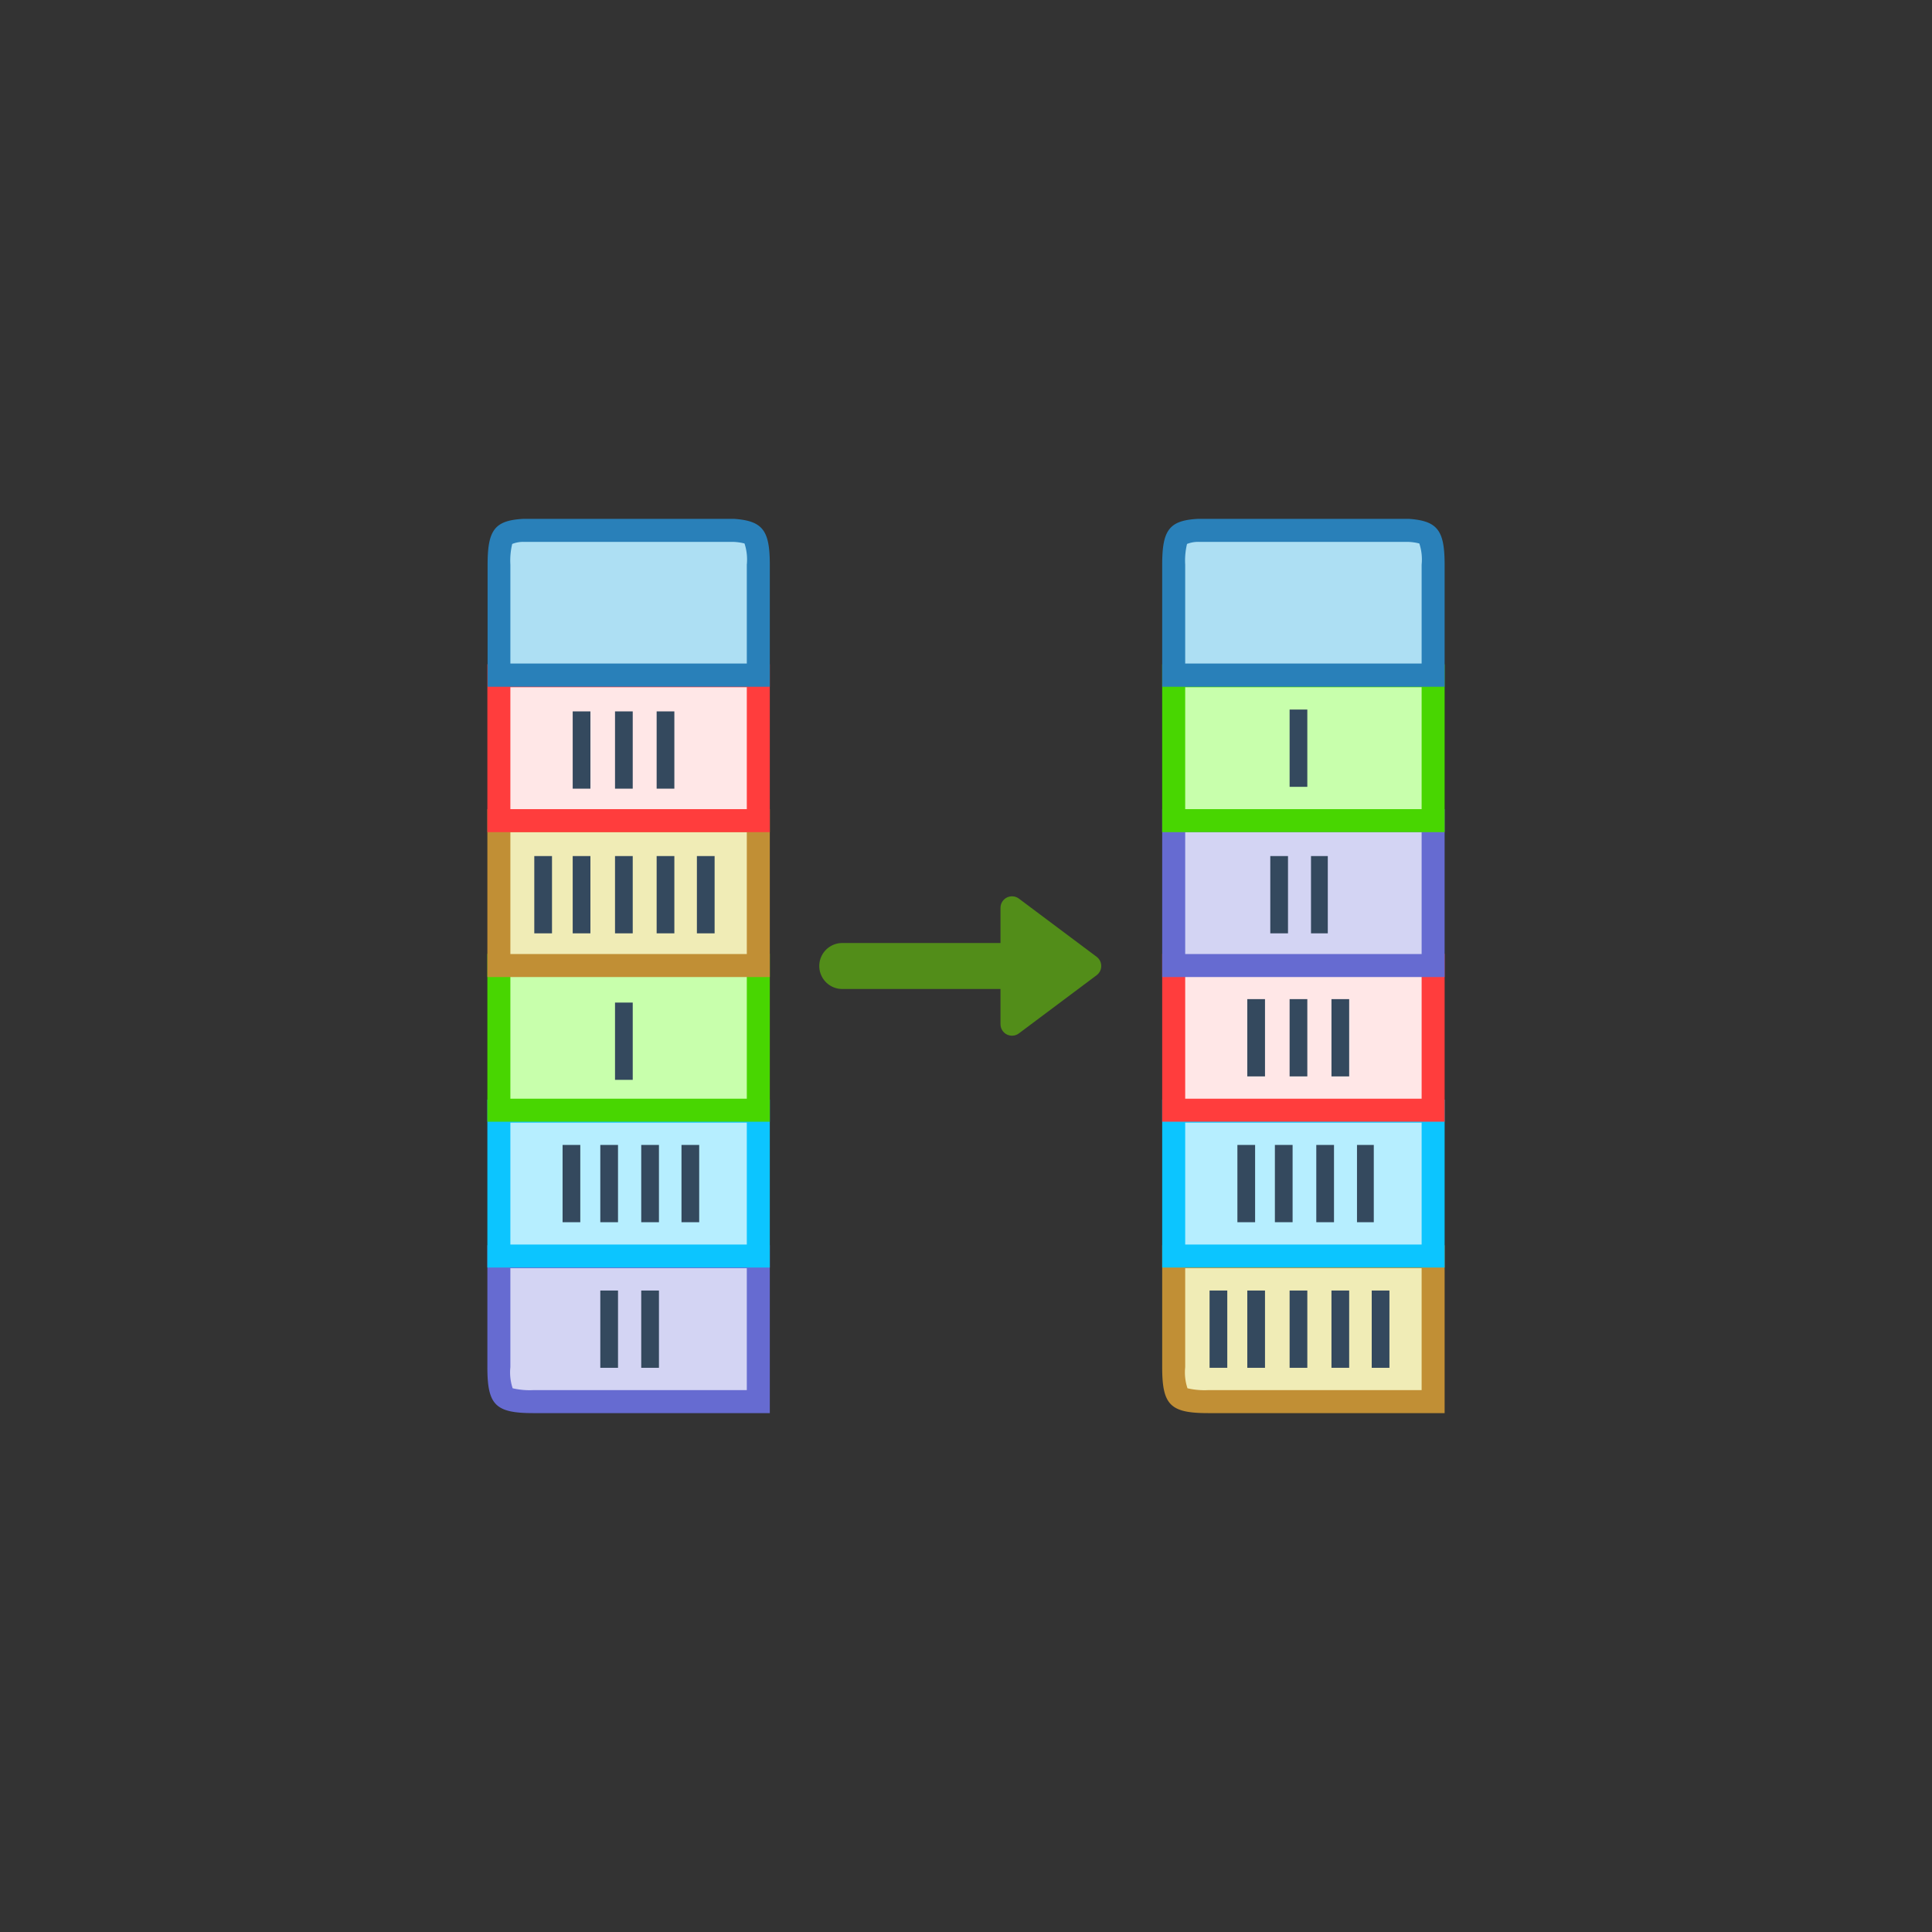 <svg id="_1" data-name="1" xmlns="http://www.w3.org/2000/svg" viewBox="-10 -10 84 84"><rect x="-10" y="-10" width="84" height="84" fill="#333333" stroke="none"/><defs><style>.cls-1{fill:#d3d4f3;}.cls-2{fill:#666bd1;}.cls-3{fill:#b6eeff;}.cls-4{fill:#0cc5ff;}.cls-5{fill:#c8ffac;}.cls-6{fill:#48d601;}.cls-7{fill:#f0ecb6;}.cls-8{fill:#c18f35;}.cls-9{fill:#ffe7e7;}.cls-10{fill:#ff3d3d;}.cls-11{fill:#addff3;}.cls-12{fill:#2980b9;}.cls-13{fill:#34495e;}.cls-14,.cls-15{fill:#528d19;stroke:#528d19;stroke-linejoin:round;}.cls-15{stroke-linecap:round;stroke-width:2px;}</style></defs><title>ex_sort</title><path class="cls-1" d="M13.19,50.94c-1.37,0-1.5-.13-1.5-1.5v-4.8H23v6.3Z"/><path class="cls-2" d="M22.47,45.14v5.3H13.19a3.25,3.25,0,0,1-.9-.08h0a2.18,2.18,0,0,1-.1-.92v-4.3H22.47m1-1H11.19v5.3c0,1.65.35,2,2,2H23.47v-7.3Z"/><rect class="cls-3" x="11.69" y="38.31" width="11.28" height="6.3"/><path class="cls-4" d="M22.47,38.81v5.3H12.19v-5.3H22.47m1-1H11.19v7.3H23.47v-7.3Z"/><rect class="cls-5" x="11.69" y="31.97" width="11.28" height="6.31"/><path class="cls-6" d="M22.47,32.47v5.3H12.19v-5.3H22.47m1-1H11.19v7.3H23.47v-7.3Z"/><rect class="cls-7" x="11.69" y="25.68" width="11.28" height="6.3"/><path class="cls-8" d="M22.47,26.18v5.3H12.19v-5.3H22.47m1-1H11.19v7.3H23.47v-7.3Z"/><rect class="cls-9" x="11.69" y="19.38" width="11.28" height="6.3"/><path class="cls-10" d="M22.47,19.88v5.3H12.19v-5.3H22.47m1-1H11.19v7.3H23.47v-7.3Z"/><path class="cls-11" d="M11.69,19.36v-4.8c0-1.37.22-1.44,1.07-1.49H21.9c.85,0,1.07.12,1.07,1.49v4.8Z"/><path class="cls-12" d="M21.87,13.56h0a2.24,2.24,0,0,1,.5.07h0a2.23,2.23,0,0,1,.1.92v4.3H12.19v-4.3a3.07,3.07,0,0,1,.08-.9,1.3,1.3,0,0,1,.52-.09h9.08m1.6-1h0Zm0,0H12.74c-1.25.07-1.54.5-1.54,2v5.3H23.47v-5.3c0-1.48-.29-1.91-1.54-2Z"/><path class="cls-13" d="M17.51,20.93v3.36h-.77V20.93Z"/><path class="cls-13" d="M19.32,20.93v3.36h-.77V20.93Z"/><path class="cls-13" d="M15.67,20.93v3.36H14.9V20.93Z"/><path class="cls-13" d="M17.51,27.22v3.36h-.77V27.22Z"/><path class="cls-13" d="M19.32,27.22v3.36h-.77V27.22Z"/><path class="cls-13" d="M21.07,27.22v3.36H20.3V27.22Z"/><path class="cls-13" d="M14,27.22v3.36h-.77V27.22Z"/><path class="cls-13" d="M15.67,27.22v3.36H14.9V27.22Z"/><path class="cls-13" d="M18.65,39.78v3.36h-.77V39.78Z"/><path class="cls-13" d="M20.4,39.78v3.36h-.77V39.78Z"/><path class="cls-13" d="M15.23,39.78v3.36h-.77V39.78Z"/><path class="cls-13" d="M16.87,39.78v3.36H16.1V39.78Z"/><path class="cls-13" d="M17.51,33.59v3.36h-.77V33.59Z"/><path class="cls-13" d="M18.65,46.11v3.36h-.77V46.11Z"/><path class="cls-13" d="M16.87,46.11v3.36H16.1V46.11Z"/><path class="cls-7" d="M42.53,50.94c-1.37,0-1.5-.13-1.5-1.5v-4.8H52.31v6.3Z"/><path class="cls-8" d="M51.81,45.14v5.3H42.53a3.26,3.26,0,0,1-.9-.08h0a2.18,2.18,0,0,1-.1-.92v-4.3H51.81m1-1H40.53v5.3c0,1.65.35,2,2,2H52.81v-7.3Z"/><rect class="cls-3" x="41.03" y="38.31" width="11.28" height="6.3"/><path class="cls-4" d="M51.81,38.81v5.3H41.53v-5.3H51.81m1-1H40.53v7.3H52.81v-7.3Z"/><rect class="cls-9" x="41.03" y="31.97" width="11.28" height="6.31"/><path class="cls-10" d="M51.81,32.47v5.3H41.53v-5.3H51.81m1-1H40.53v7.3H52.81v-7.3Z"/><rect class="cls-1" x="41.03" y="25.68" width="11.28" height="6.3"/><path class="cls-2" d="M51.81,26.18v5.3H41.53v-5.3H51.81m1-1H40.53v7.3H52.81v-7.3Z"/><rect class="cls-5" x="41.03" y="19.38" width="11.28" height="6.3"/><path class="cls-6" d="M51.81,19.88v5.3H41.53v-5.3H51.81m1-1H40.53v7.3H52.81v-7.3Z"/><path class="cls-11" d="M41,19.36v-4.8c0-1.37.22-1.44,1.07-1.49h9.14c.85,0,1.07.12,1.07,1.49v4.8Z"/><path class="cls-12" d="M51.21,13.56h0a2.24,2.24,0,0,1,.5.07h0a2.23,2.23,0,0,1,.1.92v4.3H41.53v-4.3a3.07,3.07,0,0,1,.08-.9,1.3,1.3,0,0,1,.52-.09h9.08m1.6-1h0Zm0,0H42.07c-1.25.07-1.54.5-1.54,2v5.3H52.81v-5.3c0-1.48-.29-1.91-1.54-2Z"/><path class="cls-13" d="M46.84,33.44V36.8h-.77V33.44Z"/><path class="cls-13" d="M48.66,33.44V36.8h-.77V33.44Z"/><path class="cls-13" d="M45,33.44V36.8h-.77V33.44Z"/><path class="cls-13" d="M46.84,46.11v3.36h-.77V46.11Z"/><path class="cls-13" d="M48.66,46.11v3.36h-.77V46.11Z"/><path class="cls-13" d="M50.41,46.11v3.36h-.77V46.11Z"/><path class="cls-13" d="M43.36,46.11v3.36h-.77V46.11Z"/><path class="cls-13" d="M45,46.11v3.36h-.77V46.11Z"/><path class="cls-13" d="M48,39.78v3.36h-.77V39.78Z"/><path class="cls-13" d="M49.73,39.78v3.36H49V39.78Z"/><path class="cls-13" d="M44.57,39.78v3.36H43.8V39.78Z"/><path class="cls-13" d="M46.2,39.78v3.36h-.77V39.78Z"/><path class="cls-13" d="M46.84,20.85v3.36h-.77V20.85Z"/><path class="cls-13" d="M47.73,27.22v3.36H47V27.22Z"/><path class="cls-13" d="M46,27.22v3.36h-.77V27.22Z"/><polygon class="cls-14" points="37.38 32 34 29.47 34 34.53 37.38 32"/><line class="cls-15" x1="33.72" y1="32" x2="26.62" y2="32"/></svg>